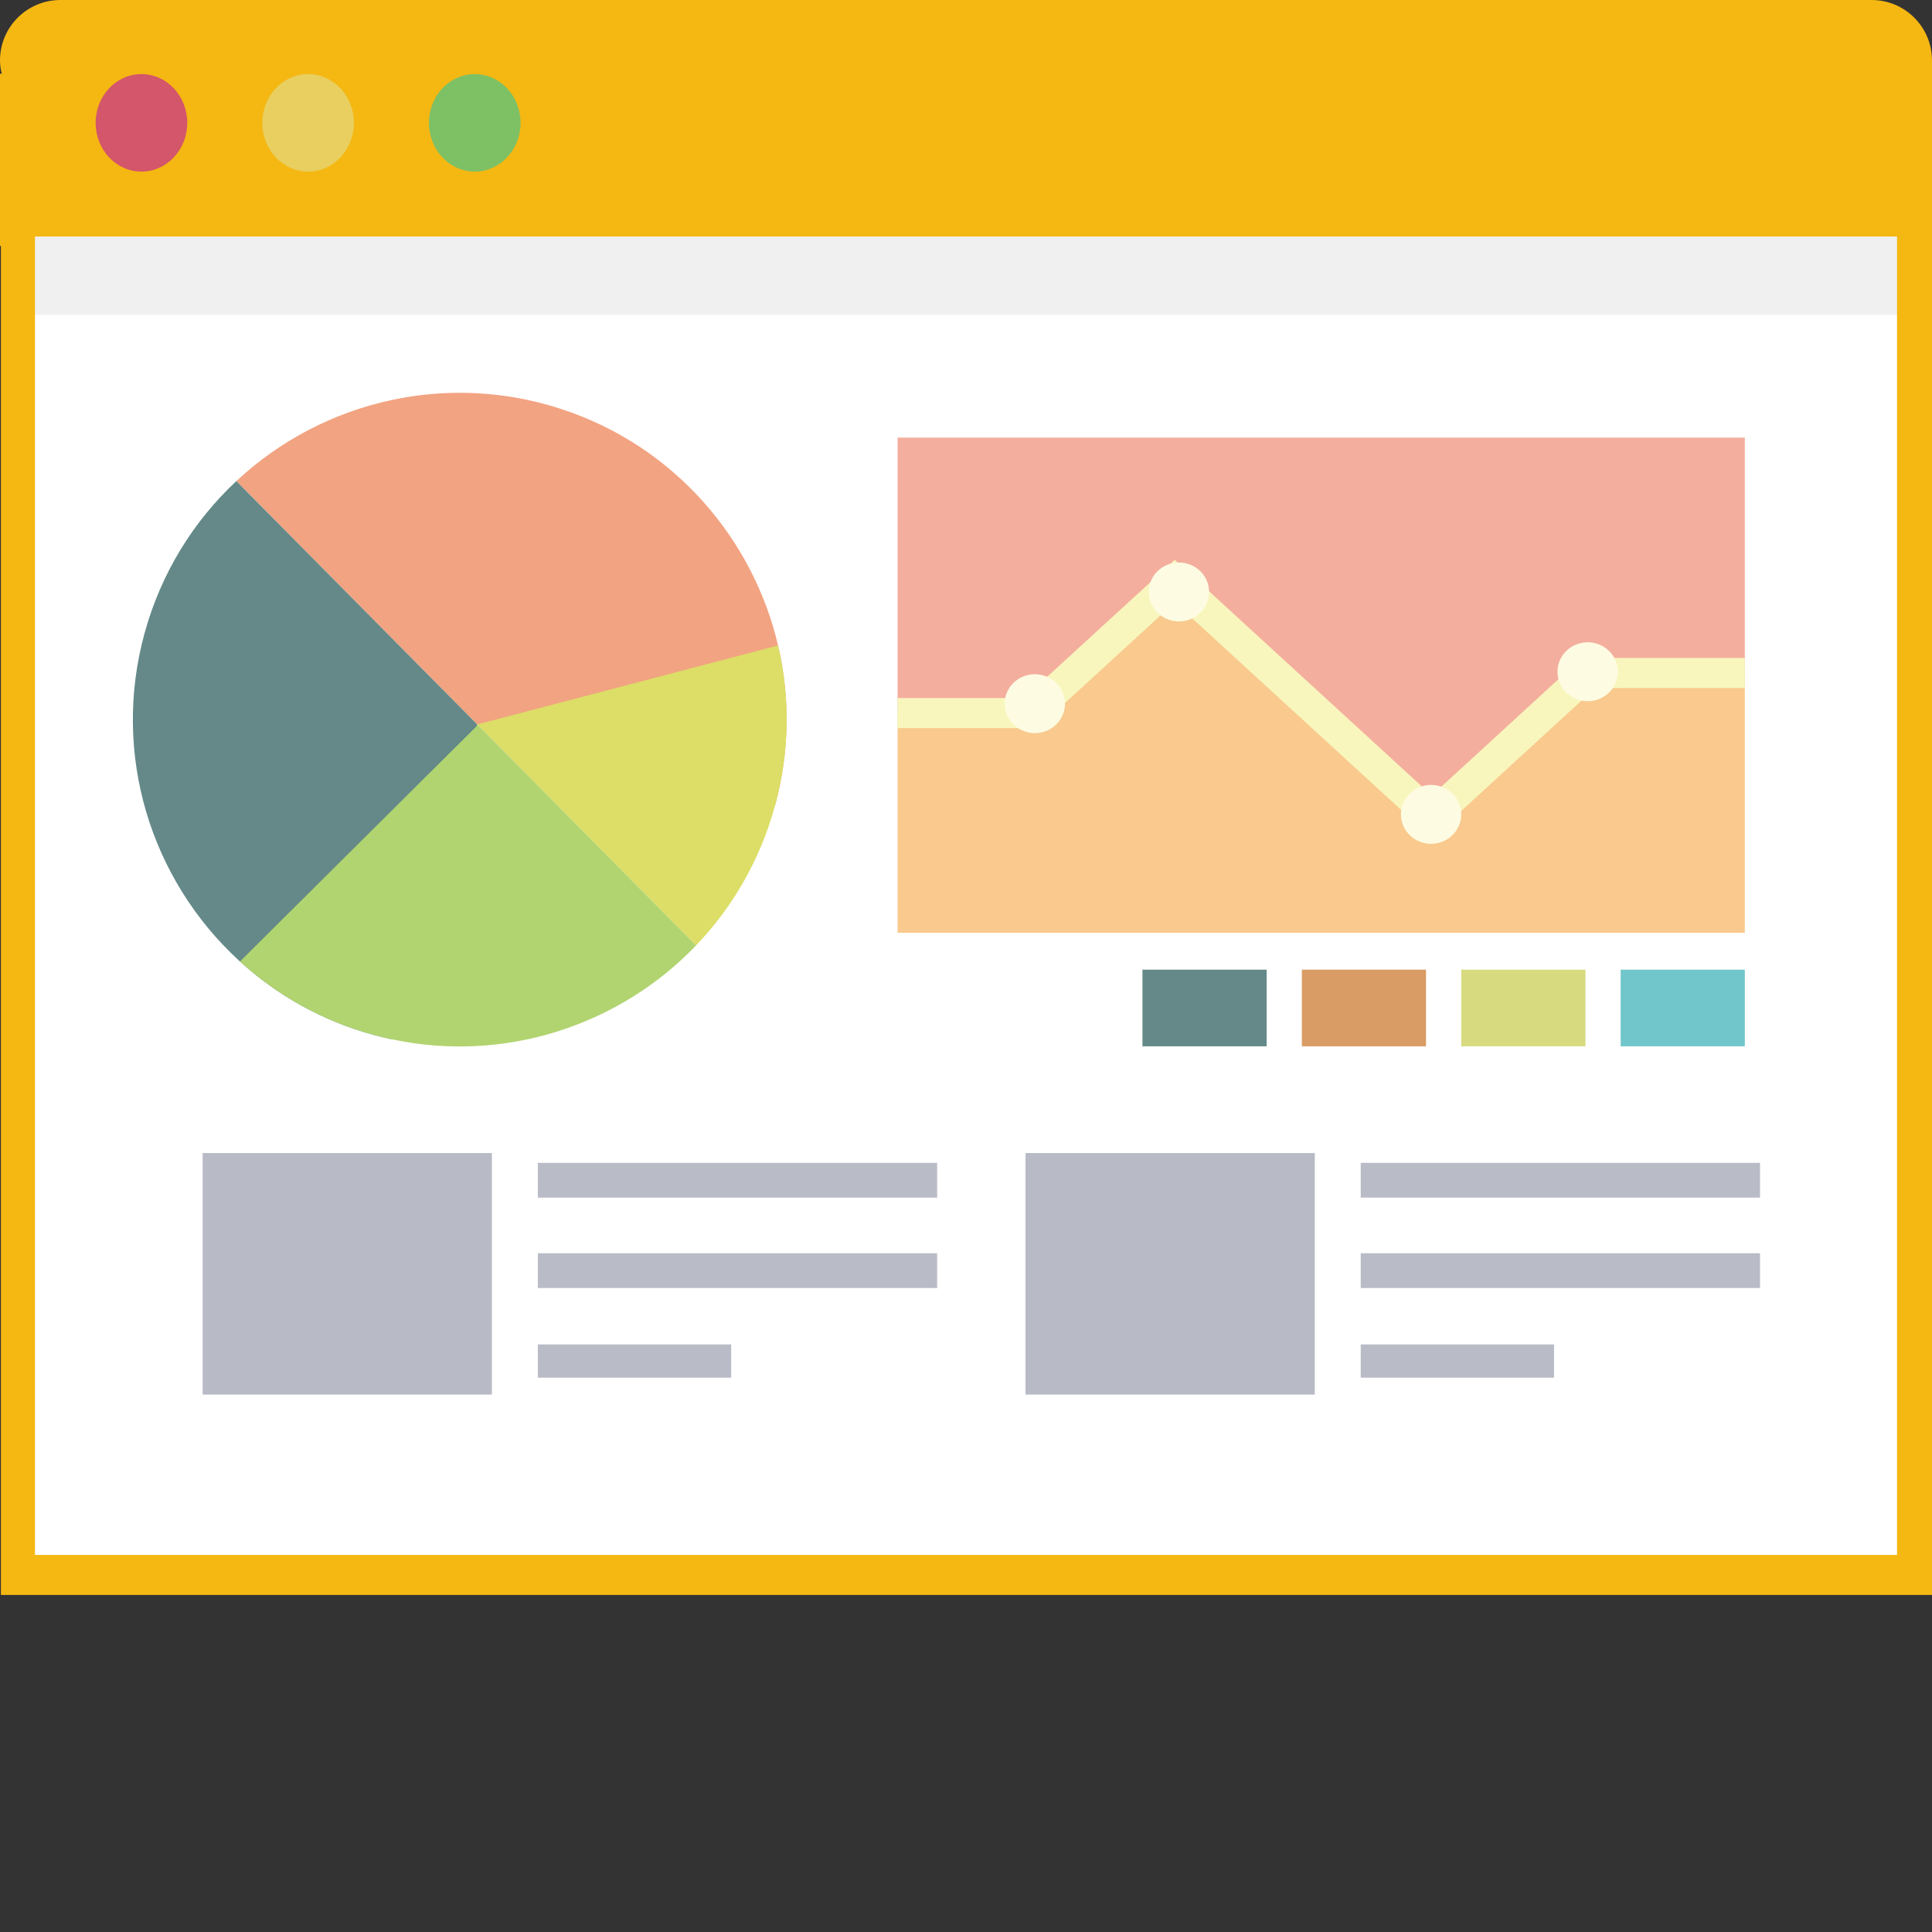 <!DOCTYPE svg PUBLIC "-//W3C//DTD SVG 1.1//EN" "http://www.w3.org/Graphics/SVG/1.1/DTD/svg11.dtd">
<!-- Uploaded to: SVG Repo, www.svgrepo.com, Transformed by: SVG Repo Mixer Tools -->
<svg version="1.1" id="_x36_" xmlns="http://www.w3.org/2000/svg" xmlns:xlink="http://www.w3.org/1999/xlink" viewBox="0 0 512 512" xml:space="preserve" width="100px" height="100px" fill="#000000">
<rect x="0" y="0" width="512" height="512" fill="#333333" stroke="none"/>
<g id="SVGRepo_bgCarrier" stroke-width="0"/>
<g id="SVGRepo_tracerCarrier" stroke-linecap="round" stroke-linejoin="round"/>
<g id="SVGRepo_iconCarrier"> <g> <path style="fill:#f5b712;" d="M512,16.015v406.666H0.239V65.175H0V19.52h0.478C0.16,18.406,0,17.209,0,16.015 C0,7.17,7.171,0,16.015,0h479.97C504.829,0,512,7.17,512,16.015z"/> <rect x="9.269" y="62.678" style="fill:#FFFFFF;" width="493.462" height="349.392"/> <rect x="9.269" y="62.678" style="opacity:0.06;fill:#040000;" width="493.462" height="20.763"/> <g> <polygon style="fill:#F4AE9E;" points="462.397,115.971 462.397,178.019 420.747,178.019 379.338,216.11 311.44,153.665 273.396,188.647 237.87,188.647 237.87,115.971 "/> <polygon style="fill:#F9C98E;" points="462.397,178.019 462.397,247.189 237.87,247.189 237.87,188.647 273.396,188.647 311.44,153.665 379.338,216.11 420.747,178.019 "/> <polygon style="fill:#F8F6BD;" points="462.397,174.365 462.397,182.337 422.755,182.337 379.423,222.075 311.326,159.631 274.966,192.965 237.87,192.965 237.87,184.994 271.36,184.994 311.326,148.364 379.423,210.808 419.149,174.365 "/> <ellipse style="fill:#FDFCE2;" cx="312.427" cy="156.878" rx="7.995" ry="7.807"/> <ellipse style="fill:#FDFCE2;" cx="420.747" cy="178.019" rx="7.995" ry="7.807"/> <ellipse style="fill:#FDFCE2;" cx="379.251" cy="215.814" rx="7.995" ry="7.807"/> <ellipse style="fill:#FDFCE2;" cx="274.243" cy="186.484" rx="7.995" ry="7.807"/> </g> <g> <ellipse style="fill:#7EC165;" cx="125.815" cy="32.559" rx="12.141" ry="12.923"/> <ellipse style="fill:#E8CF5F;" cx="81.65" cy="32.559" rx="12.141" ry="12.923"/> <ellipse style="fill:#D3566A;" cx="37.485" cy="32.559" rx="12.141" ry="12.923"/> </g> <g> <g> <rect x="53.699" y="305.567" style="opacity:0.5;fill:#73778E;" width="76.66" height="64.006"/> <g style="opacity:0.5;"> <rect x="142.537" y="356.288" style="fill:#73778E;" width="51.228" height="8.816"/> <rect x="142.537" y="308.167" style="fill:#73778E;" width="105.815" height="9.216"/> <rect x="142.537" y="332.127" style="fill:#73778E;" width="105.815" height="9.216"/> </g> </g> <g> <rect x="271.77" y="305.567" style="opacity:0.5;fill:#73778E;" width="76.66" height="64.006"/> <g style="opacity:0.5;"> <rect x="360.607" y="356.288" style="fill:#73778E;" width="51.228" height="8.816"/> <rect x="360.607" y="308.167" style="fill:#73778E;" width="105.815" height="9.216"/> <rect x="360.607" y="332.127" style="fill:#73778E;" width="105.815" height="9.216"/> </g> </g> </g> <g> <path style="fill:#F2A381;" d="M206.196,171.055c-3.329-14.232-10.237-27.39-19.96-38.229 c-9.73-10.846-22.283-19.363-36.956-24.252c-1.514-0.505-3.046-0.978-4.604-1.404c-13.785-3.769-27.696-3.962-40.773-1.183 c-15.467,3.287-29.758,10.751-41.264,21.503l63.837,64.49l78.9,21.573C209.31,199.163,209.372,184.628,206.196,171.055z"/> <path style="fill:#DCDE67;" d="M205.375,213.554c3.935-14.391,3.996-28.926,0.821-42.499l-79.721,20.927l57.984,58.577 C194.098,240.489,201.44,227.945,205.375,213.554z"/> <path style="fill:#648988;" d="M98.992,274.254c-13.645-3.731-25.617-10.54-35.395-19.455c-0.11-0.085-0.206-0.178-0.303-0.271 c-11.651-10.701-20.154-24.399-24.59-39.512c-4.359-14.87-4.799-31.097-0.411-47.145c4.388-16.048,13.023-29.793,24.341-40.377 l63.841,64.488l-22.805,83.408C102.111,275.051,100.55,274.68,98.992,274.254z"/> <path style="fill:#B1D470;" d="M103.67,275.389c15.116,3.257,30.262,2.31,44.152-2.073c0.123-0.044,0.256-0.085,0.379-0.129 c13.74-4.401,26.239-12.169,36.26-22.631l-57.682-58.27l-0.067-0.24l-0.09,0.086l-0.147-0.151l-0.113,0.413l-62.765,62.406 c9.778,8.914,21.75,15.724,35.395,19.455C100.55,274.68,102.111,275.051,103.67,275.389z"/> </g> <g> <rect x="429.489" y="256.97" style="fill:#71C6CB;" width="32.908" height="20.313"/> <rect x="387.246" y="256.97" style="fill:#D8DA80;" width="32.908" height="20.313"/> <rect x="345.004" y="256.97" style="fill:#D99C65;" width="32.908" height="20.313"/> <rect x="302.761" y="256.97" style="fill:#648988;" width="32.908" height="20.313"/> </g> </g> </g>
</svg>